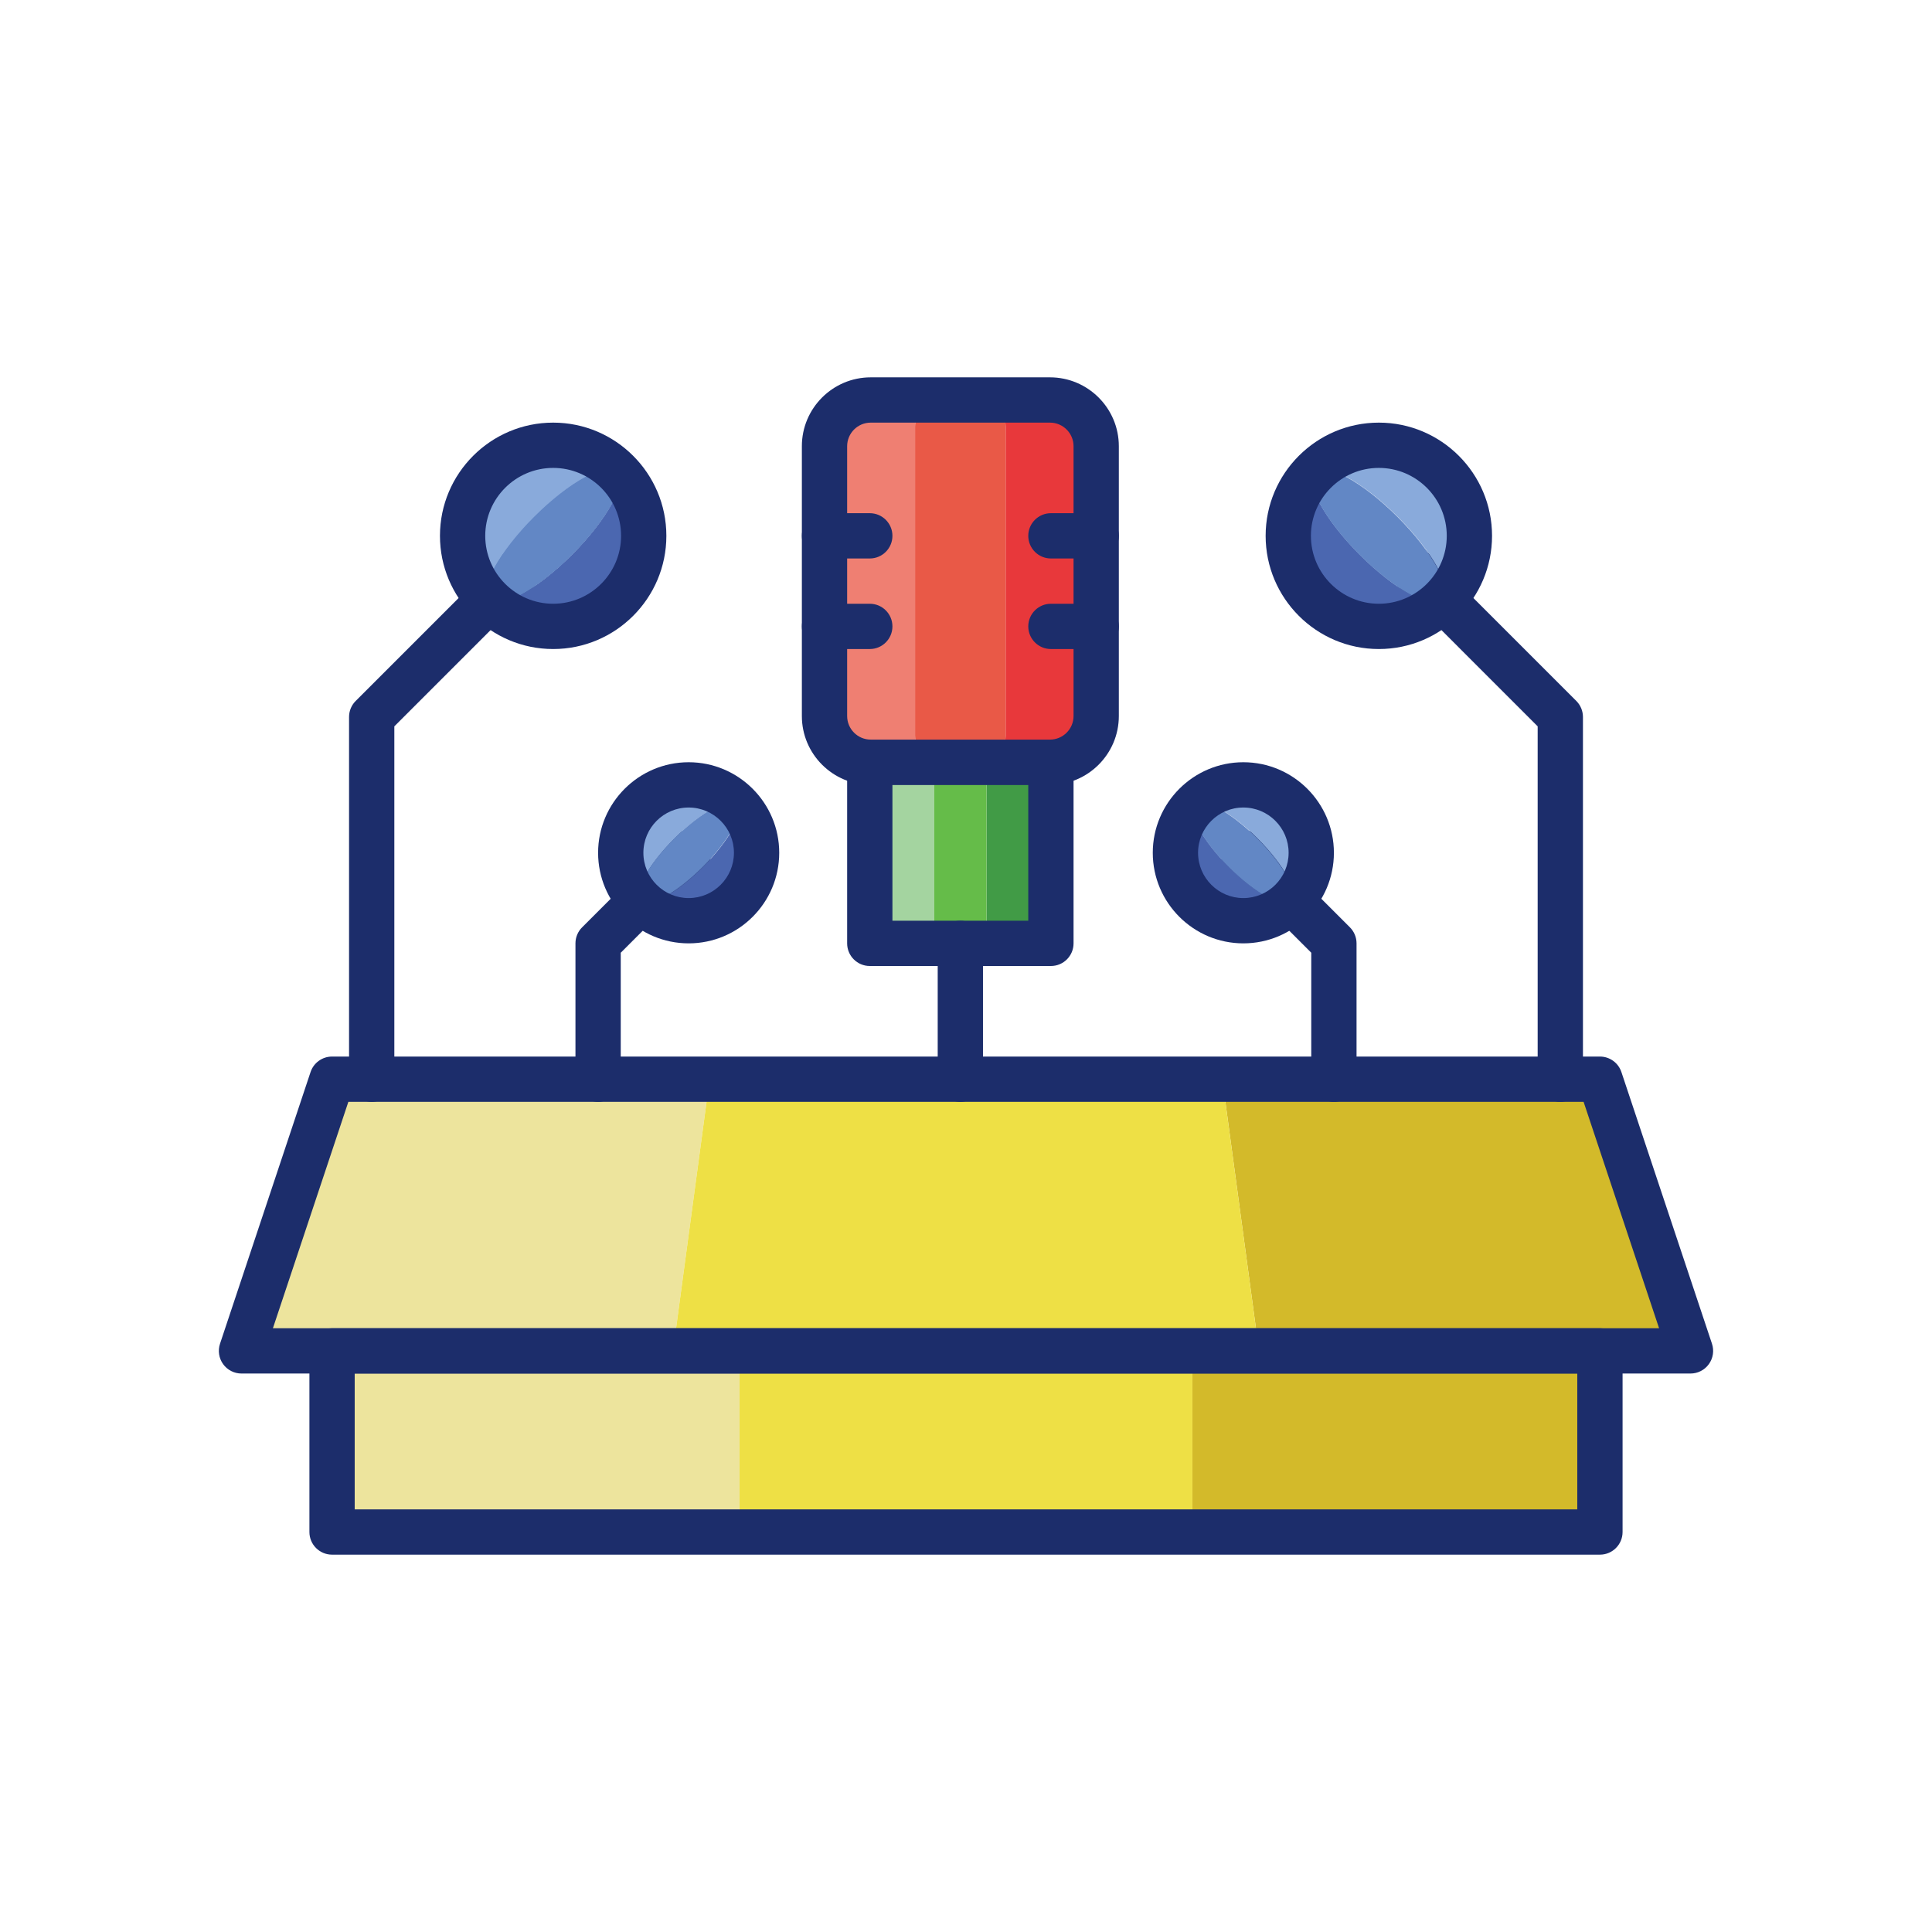 <svg id="Layer_1" enable-background="new 0 0 256 256" height="512" viewBox="0 0 256 256" width="512" xmlns="http://www.w3.org/2000/svg"><path d="m43.999 179h54v24h-54z" fill="#ede49d"/><path d="m157.999 179h54v24h-54z" fill="#d3ba2a"/><path d="m97.999 179h60v24h-60z" fill="#eee045"/><path d="m43.995 143.011-11.994 36.002 57.179-.008 4.847-36z" fill="#ede49d"/><path d="m211.995 142.989-50.031.006 4.858 36 57.179-.008z" fill="#d3ba2a"/><path d="m94.027 143.005-4.847 36 77.642-.01-4.858-36z" fill="#eee045"/><path d="m223.999 182h-192c-.964 0-1.87-.463-2.434-1.246-.563-.783-.718-1.788-.412-2.703l11.998-36c.408-1.225 1.555-2.051 2.846-2.051h168c1.291 0 2.438.826 2.846 2.051l12.002 36c.306.915.152 1.92-.412 2.703s-1.47 1.246-2.434 1.246zm-187.838-6h183.676l-10.002-30h-163.676z" fill="#1c2d6b"/><path d="m211.999 206h-168c-1.657 0-3-1.343-3-3v-24c0-1.657 1.343-3 3-3h168c1.657 0 3 1.343 3 3v24c0 1.657-1.343 3-3 3zm-165-6h162v-18h-162z" fill="#1c2d6b"/><path d="m115.251 101h8.533v24h-8.533z" fill="#a4d4a0"/><path d="m130.718 101h8.533v24h-8.533z" fill="#419b46"/><path d="m123.784 101h6.934v24h-6.934z" fill="#65bc49"/><path d="m139.251 128h-24c-1.657 0-3-1.343-3-3v-24c0-1.657 1.343-3 3-3h24c1.657 0 3 1.343 3 3v24c0 1.657-1.343 3-3 3zm-21-6h18v-18h-18z" fill="#1c2d6b"/><path d="m121.251 97.464v-40.928c0-1.953 1.583-3.536 3.536-3.536h-9.412c-3.382 0-6.124 2.742-6.124 6.124v35.752c0 3.382 2.742 6.124 6.124 6.124h9.412c-1.953 0-3.536-1.583-3.536-3.536z" fill="#ef7f72"/><path d="m139.127 53h-9.412c1.953 0 3.536 1.583 3.536 3.536v40.929c0 1.953-1.583 3.536-3.536 3.536h9.412c3.382 0 6.124-2.742 6.124-6.124v-35.753c0-3.382-2.742-6.124-6.124-6.124z" fill="#e8383b"/><path d="m133.251 97.464v-40.928c0-1.953-1.583-3.536-3.536-3.536h-4.929c-1.953 0-3.536 1.583-3.536 3.536v40.929c0 1.953 1.583 3.536 3.536 3.536h4.929c1.953-.001 3.536-1.584 3.536-3.537z" fill="#e95947"/><path d="m139.127 104h-23.753c-5.03 0-9.123-4.093-9.123-9.124v-35.752c0-5.031 4.093-9.124 9.123-9.124h23.753c5.031 0 9.124 4.093 9.124 9.124v35.753c0 5.03-4.093 9.123-9.124 9.123zm-23.753-48c-1.722 0-3.123 1.401-3.123 3.124v35.753c0 1.722 1.401 3.124 3.123 3.124h23.753c1.723 0 3.124-1.401 3.124-3.124v-35.753c0-1.722-1.401-3.124-3.124-3.124z" fill="#1c2d6b"/><path d="m127.251 146c-1.657 0-3-1.343-3-3v-18c0-1.657 1.343-3 3-3s3 1.343 3 3v18c0 1.657-1.343 3-3 3z" fill="#1c2d6b"/><path d="m49.251 146c-1.657 0-3-1.343-3-3v-48c0-.795.316-1.559.879-2.121l24-24c1.172-1.172 3.07-1.172 4.242 0 1.172 1.171 1.172 3.071 0 4.242l-23.121 23.122v46.757c0 1.657-1.343 3-3 3z" fill="#1c2d6b"/><path d="m79.251 146c-1.657 0-3-1.343-3-3v-18.001c0-.795.316-1.559.879-2.121l12-12c1.172-1.172 3.07-1.172 4.242 0 1.172 1.171 1.172 3.071 0 4.242l-11.121 11.122v16.758c0 1.657-1.343 3-3 3z" fill="#1c2d6b"/><path d="m70.783 68.487c4.686-4.686 9.611-7.36 10.999-5.972-4.686-4.686-12.284-4.686-16.971 0s-4.686 12.284 0 16.971c-1.388-1.389 1.286-6.313 5.972-10.999z" fill="#89aadb"/><path d="m81.782 62.515c1.388 1.388-1.286 6.312-5.972 10.999s-9.611 7.36-10.999 5.972c4.686 4.686 12.284 4.686 16.971 0s4.686-12.285 0-16.971z" fill="#4b67b0"/><ellipse cx="73.296" cy="71" fill="#6287c5" rx="12" ry="3.554" transform="matrix(.707 -.707 .707 .707 -28.737 72.624)"/><path d="m70.783 68.487c4.686-4.686 9.611-7.36 10.999-5.972-4.686-4.686-12.284-4.686-16.971 0s-4.686 12.284 0 16.971c-1.388-1.389 1.286-6.313 5.972-10.999z" fill="#89aadb"/><path d="m81.782 62.515c1.388 1.388-1.286 6.312-5.972 10.999s-9.611 7.36-10.999 5.972c4.686 4.686 12.284 4.686 16.971 0s4.686-12.285 0-16.971z" fill="#4b67b0"/><ellipse cx="73.296" cy="71" fill="#6287c5" rx="12" ry="3.554" transform="matrix(.707 -.707 .707 .707 -28.737 72.624)"/><path d="m89.366 111.115c3.514-3.514 7.207-5.519 8.248-4.479-3.514-3.514-9.212-3.514-12.727 0s-3.514 9.212 0 12.727c-1.041-1.041.964-4.733 4.479-8.248z" fill="#89aadb"/><path d="m97.614 106.637c1.041 1.041-.964 4.734-4.479 8.248-3.514 3.514-7.207 5.52-8.248 4.479 3.514 3.514 9.212 3.514 12.727 0 3.514-3.515 3.514-9.213 0-12.727z" fill="#4b67b0"/><ellipse cx="91.251" cy="113" fill="#6287c5" rx="8.999" ry="2.666" transform="matrix(.707 -.707 .707 .707 -53.176 97.621)"/><g fill="#1c2d6b"><path d="m73.297 86c-8.271 0-15-6.729-15-15s6.729-15 15-15 15 6.729 15 15-6.729 15-15 15zm0-24c-4.963 0-9 4.038-9 9s4.037 9 9 9 9-4.038 9-9-4.037-9-9-9z"/><path d="m91.251 125c-6.617 0-12-5.383-12-12s5.383-12 12-12 12 5.383 12 12-5.383 12-12 12zm0-18c-3.309 0-6 2.691-6 6s2.691 6 6 6 6-2.691 6-6-2.691-6-6-6z"/><path d="m206.749 146c-1.657 0-3-1.343-3-3v-46.757l-23.121-23.122c-1.172-1.171-1.172-3.071 0-4.242 1.172-1.172 3.07-1.172 4.242 0l24 24c.562.562.879 1.326.879 2.121v48c0 1.657-1.343 3-3 3z"/><path d="m176.749 146c-1.657 0-3-1.343-3-3v-16.759l-11.121-11.122c-1.172-1.171-1.172-3.071 0-4.242 1.172-1.172 3.07-1.172 4.242 0l12 12c.562.562.879 1.326.879 2.121v18.002c0 1.657-1.343 3-3 3z"/><path d="m145.251 74.001h-6c-1.657 0-3-1.343-3-3s1.343-3 3-3h6c1.657 0 3 1.343 3 3s-1.343 3-3 3z"/><path d="m145.251 86.001h-6c-1.657 0-3-1.343-3-3s1.343-3 3-3h6c1.657 0 3 1.343 3 3s-1.343 3-3 3z"/><path d="m115.251 74.001h-6c-1.657 0-3-1.343-3-3s1.343-3 3-3h6c1.657 0 3 1.343 3 3s-1.343 3-3 3z"/><path d="m115.251 86.001h-6c-1.657 0-3-1.343-3-3s1.343-3 3-3h6c1.657 0 3 1.343 3 3s-1.343 3-3 3z"/></g><path d="m185.217 68.487c-4.686-4.686-9.611-7.36-10.999-5.972 4.686-4.686 12.284-4.686 16.971 0s4.686 12.284 0 16.971c1.388-1.389-1.286-6.313-5.972-10.999z" fill="#89aadb"/><path d="m174.218 62.515c-1.388 1.388 1.286 6.312 5.972 10.999s9.611 7.36 10.999 5.972c-4.686 4.686-12.284 4.686-16.971 0-4.686-4.687-4.686-12.285 0-16.971z" fill="#4b67b0"/><ellipse cx="182.704" cy="71" fill="#6287c5" rx="3.554" ry="12" transform="matrix(.707 -.707 .707 .707 3.308 149.986)"/><path d="m166.641 111.109c-3.526-3.527-7.232-5.538-8.277-4.494 3.526-3.526 9.244-3.526 12.771 0 3.527 3.527 3.526 9.244 0 12.771 1.044-1.045-.968-4.751-4.494-8.277z" fill="#89aadb"/><path d="m158.364 106.615c-1.045 1.045.967 4.75 4.494 8.277 3.527 3.526 7.232 5.539 8.277 4.494-3.527 3.527-9.244 3.527-12.771 0-3.526-3.527-3.526-9.245 0-12.771z" fill="#4b67b0"/><ellipse cx="164.749" cy="113" fill="#6287c5" rx="2.675" ry="9.03" transform="matrix(.707 -.707 .707 .707 -31.649 149.592)"/><path d="m182.703 86c-8.271 0-15-6.729-15-15s6.729-15 15-15 15 6.729 15 15-6.728 15-15 15zm0-24c-4.963 0-9 4.038-9 9s4.037 9 9 9 9-4.038 9-9-4.037-9-9-9z" fill="#1c2d6b"/><path d="m164.749 125c-6.617 0-12-5.383-12-12s5.383-12 12-12 12 5.383 12 12-5.383 12-12 12zm0-18c-3.309 0-6 2.691-6 6s2.691 6 6 6 6-2.691 6-6-2.691-6-6-6z" fill="#1c2d6b"/></svg>